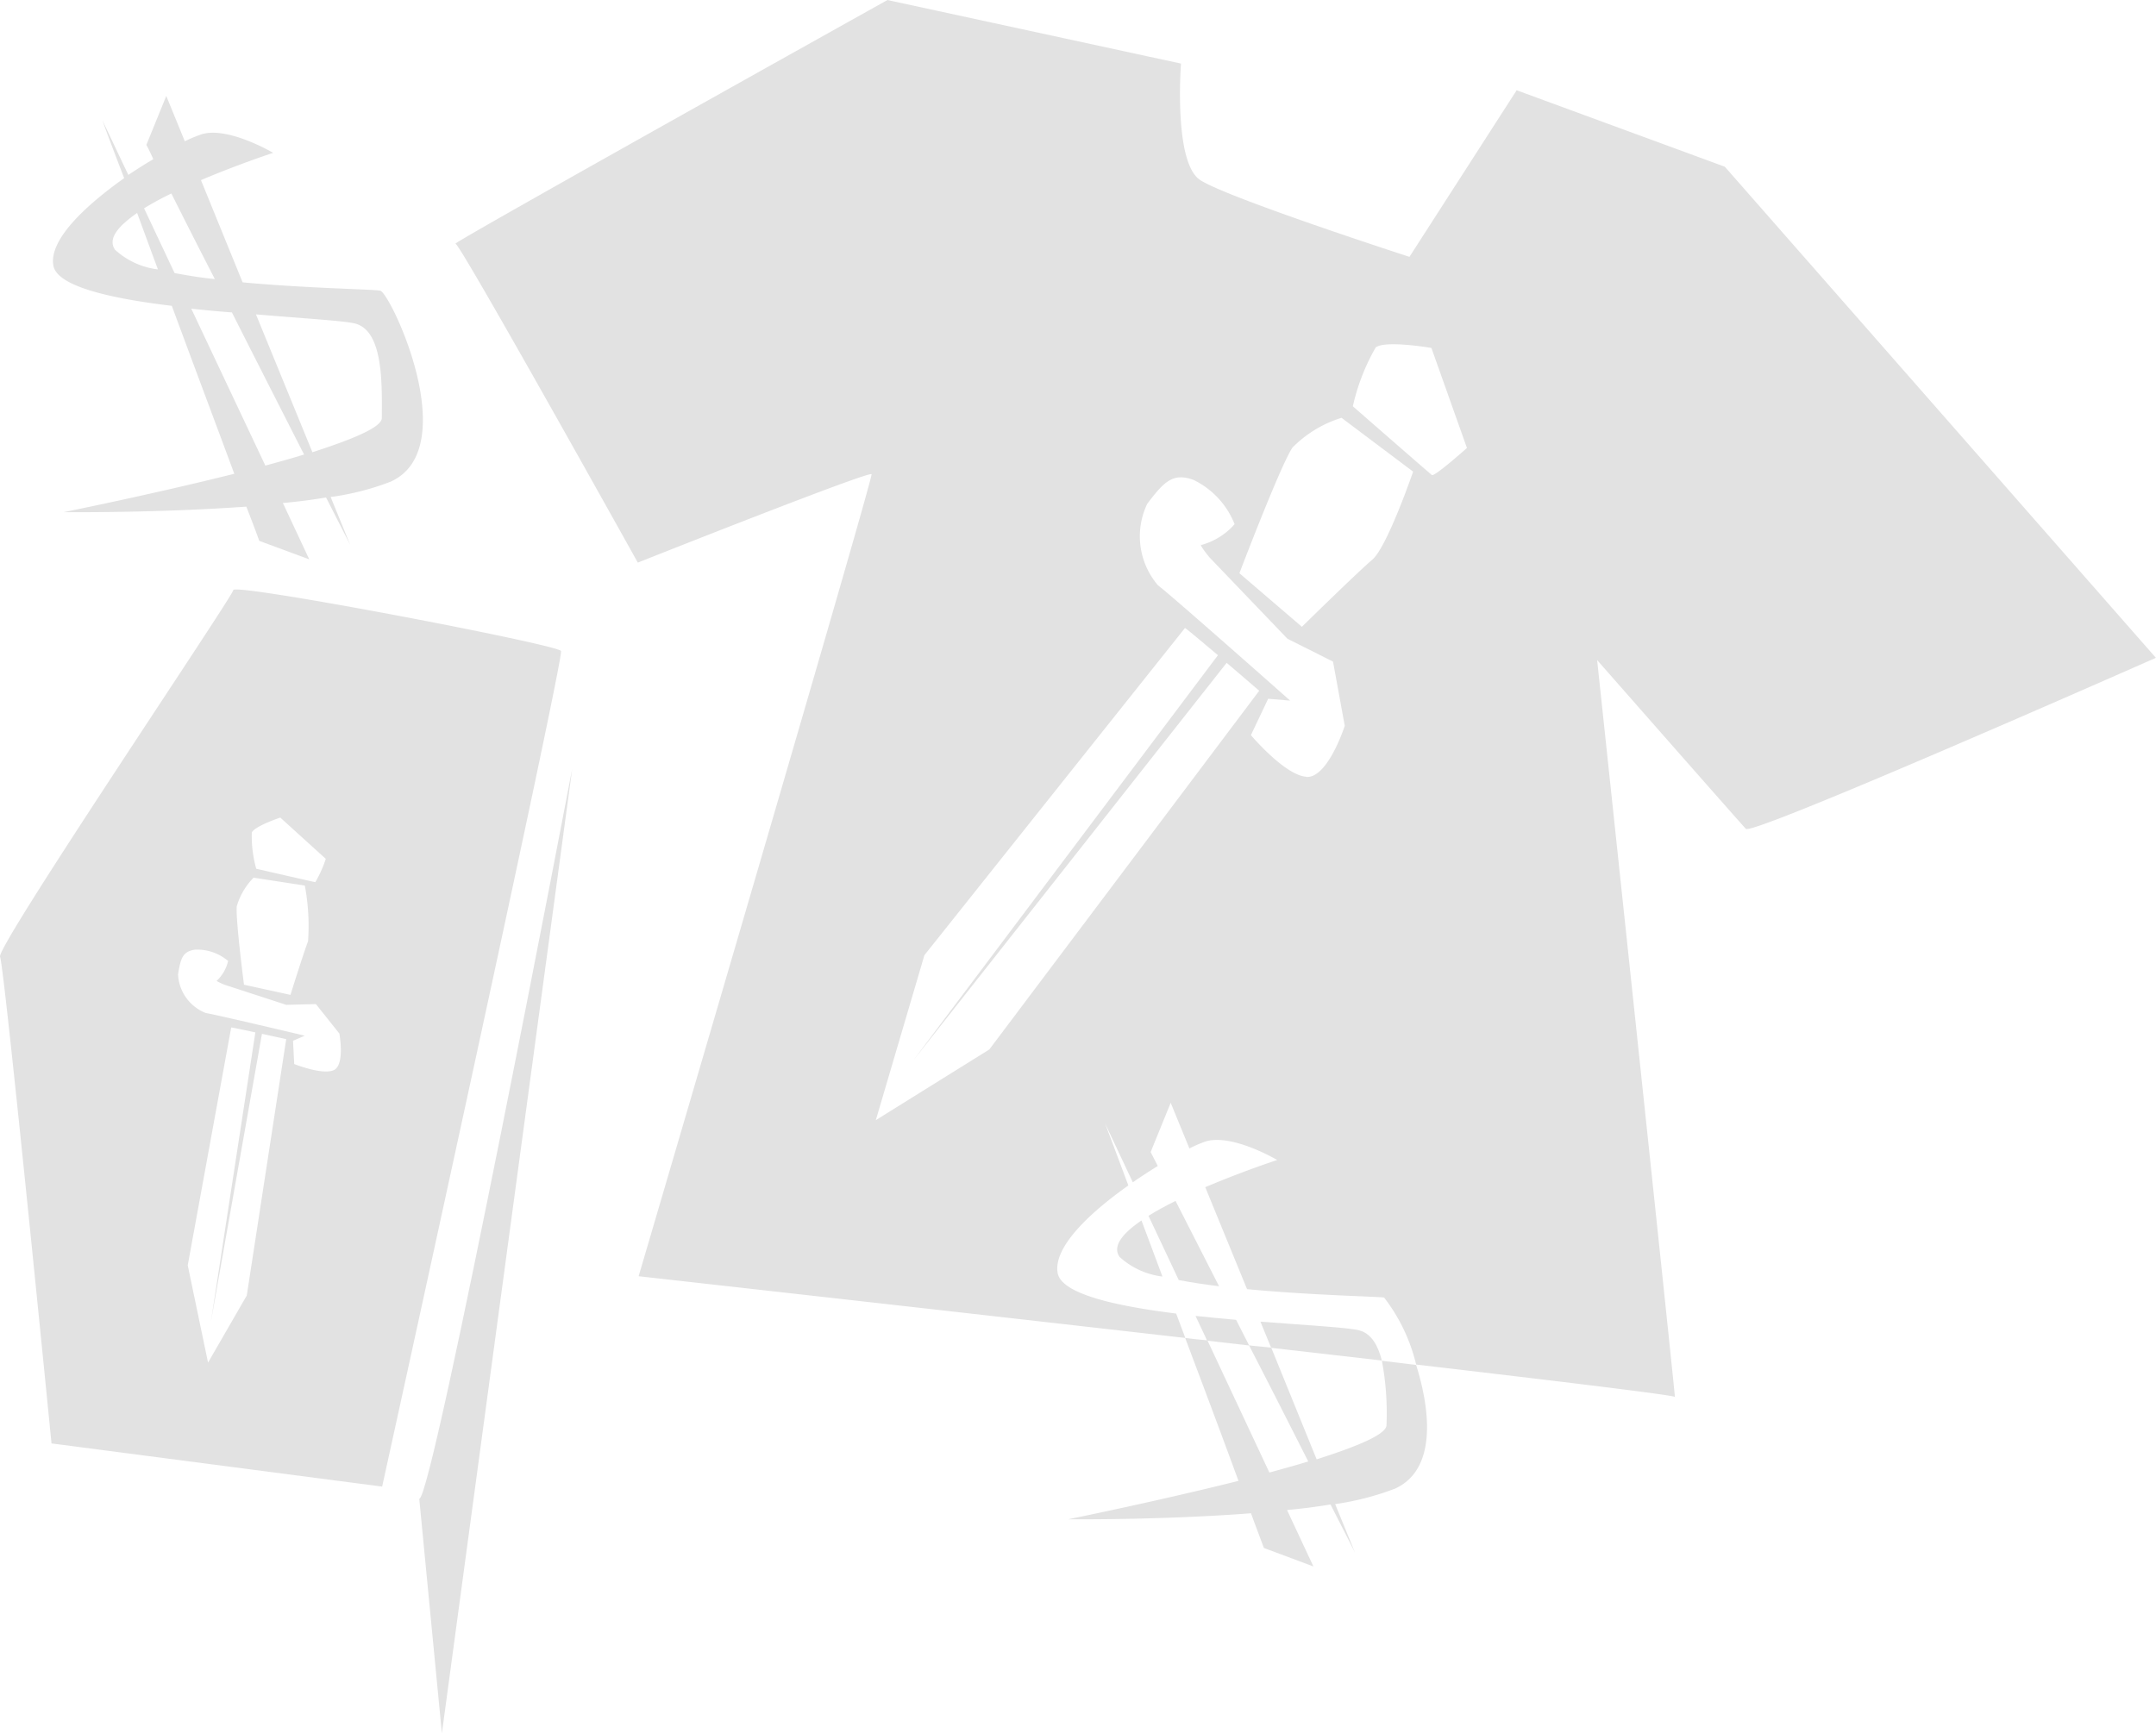 <svg xmlns="http://www.w3.org/2000/svg" width="84.926" height="68.293" viewBox="0 0 84.926 68.293">
  <g id="Group_88" data-name="Group 88" transform="translate(-670.897 -63.401)">
    <path id="Path_143" data-name="Path 143" d="M278.559,45.378l.891,9.24,5.133-38s-5.494,28.787-6.024,28.758" transform="translate(408.853 77.077)" fill="#e2e2e2"/>
    <path id="Path_144" data-name="Path 144" d="M278.688,12.767c-.047.288-9.36,14.061-9.187,14.445s2.027,19.172,2.027,19.172l12.446,1.626.578.075s7.182-32.664,7.045-32.923-12.858-2.685-12.909-2.4M277.694,43.2l-.8-3.833,1.712-9.369c-.009-.013.452.084.952.191l-1.752,11.407,2.012-11.35.955.208L279.22,40.555Zm4.249-14.126.924,1.161s.228,1.239-.221,1.442-1.558-.241-1.558-.241l-.046-.917.463-.2s-3.511-.833-3.9-.893a1.72,1.72,0,0,1-1.092-1.518c.1-.649.188-.906.665-.979a1.886,1.886,0,0,1,1.307.447,1.548,1.548,0,0,1-.436.767c-.1.009.292.168.292.168l2.435.793Zm-.312-2.468c-.162.417-.691,2.105-.691,2.105l-1.83-.4s-.337-2.607-.284-3.091a2.657,2.657,0,0,1,.662-1.126l2.018.31a8.56,8.56,0,0,1,.126,2.207m.7-3.259a4.72,4.72,0,0,1-.412.919c-.073-.011-2.328-.529-2.328-.529a4.833,4.833,0,0,1-.175-1.427c.115-.253,1.123-.589,1.123-.589Z" transform="translate(401.398 73.888)" fill="#e2e2e2"/>
    <path id="Path_145" data-name="Path 145" d="M283.528,9.746c-.219-.055-2.844-.091-5.414-.328l-1.641-4.028c1.458-.62,2.844-1.075,2.844-1.075s-1.786-1.057-2.825-.729a5.824,5.824,0,0,0-.656.273l-.729-1.786L274.323,4s.109.2.273.565c-.31.182-.656.4-.984.62l-1.021-2.151c.128.365.437,1.185.857,2.278-1.513,1.075-2.971,2.424-2.789,3.445.146.82,2.242,1.294,4.666,1.586.875,2.37,1.8,4.83,2.461,6.617-3.281.82-6.726,1.513-6.726,1.513s3.664.036,7.2-.219c.328.838.51,1.349.51,1.349l1.969.729L279.7,18.112q.9-.082,1.7-.219c.456.893.8,1.568.948,1.859l-.766-1.877a10.365,10.365,0,0,0,2.351-.6c2.916-1.294,0-7.455-.4-7.528M273.083,8.124c-.292-.437.146-.93.875-1.44.255.693.529,1.44.82,2.224a3.04,3.04,0,0,1-1.7-.784M274.232,6.5a11.853,11.853,0,0,1,1.075-.583c.456.911,1.057,2.1,1.713,3.372-.565-.055-1.094-.146-1.586-.237Zm4.776,10.135-2.916-6.179c.529.055,1.075.109,1.6.146.966,1.914,1.987,3.919,2.843,5.6-.474.146-1,.292-1.531.437m4.593-1.877c0,.365-1.148.838-2.734,1.349l-2.224-5.432c1.914.164,3.518.255,3.919.365,1.13.31,1.039,2.5,1.039,3.718" transform="translate(402.34 65.108)" fill="#e2e2e2"/>
    <path id="Path_146" data-name="Path 146" d="M301.52,30.1c-.146-.581-.4-1.05-.873-1.187-.406-.115-2.01-.2-3.91-.348l.423,1.032c1.5.171,2.962.341,4.36.5" transform="translate(423.809 86.909)" fill="#e2e2e2"/>
    <path id="Path_147" data-name="Path 147" d="M346.327,25.922,329.343,6.568l-8.2-3.013-4.223,6.564s-7.2-2.333-8.25-3.031-.749-4.584-.749-4.584L296.358,0s-17.2,9.6-17.015,9.6,7.182,12.566,7.182,12.566,9.139-3.633,9.208-3.483-9.176,31.6-9.176,31.6,10.968,1.225,21.534,2.432c-.12-.323-.241-.642-.361-.962-2.411-.3-4.524-.776-4.668-1.6-.177-1.019,1.269-2.373,2.785-3.447-.57-1.526-.944-2.521-.924-2.461l1.1,2.337c.332-.23.665-.447.984-.642-.171-.334-.281-.55-.281-.55l.789-1.941.738,1.8a4.769,4.769,0,0,1,.634-.275c1.052-.323,2.823.729,2.823.729s-1.369.447-2.833,1.072l1.646,4.017c2.572.244,5.189.29,5.4.332a6.982,6.982,0,0,1,1.261,2.639c5.835.682,10.175,1.21,10.191,1.276.049.206-3.062-29.033-3.062-29.033s5.589,6.363,5.858,6.649,16.15-6.737,16.15-6.737m-45.95,15.43L295.9,44.133l1.914-6.5,10.262-12.889c0-.027.623.5,1.3,1.07L297.377,41.778l12.342-15.663c.667.567,1.283,1.1,1.283,1.1Zm12.486-10.745c-.848-.058-2.182-1.64-2.182-1.64l.68-1.433.866.073s-4.668-4.138-5.206-4.542a2.969,2.969,0,0,1-.425-3.21c.682-.906,1.026-1.225,1.815-.948a3.275,3.275,0,0,1,1.628,1.748,2.669,2.669,0,0,1-1.294.815c-.159-.067.31.5.31.5l3.066,3.2,1.794.9.463,2.53s-.665,2.074-1.515,2.014m2.6-8.56c-.589.5-2.774,2.645-2.774,2.645l-2.461-2.111s1.617-4.251,2.089-4.949a4.621,4.621,0,0,1,1.934-1.174l2.82,2.12s-1.019,2.966-1.608,3.469m2.348-3.334c-.1-.077-3.115-2.709-3.115-2.709a8.319,8.319,0,0,1,.9-2.319c.379-.293,2.195.02,2.195.02l1.4,3.941s-1.28,1.143-1.38,1.066" transform="translate(409.496 63.402)" fill="#e2e2e2"/>
    <path id="Path_148" data-name="Path 148" d="M295.384,25.958c-.383.19-.744.385-1.066.585l1.192,2.532c.494.095,1.028.175,1.588.244-.654-1.287-1.245-2.444-1.713-3.361" transform="translate(421.818 84.76)" fill="#e2e2e2"/>
    <path id="Path_149" data-name="Path 149" d="M293.727,27.805a3.052,3.052,0,0,0,1.7.784c-.288-.773-.569-1.524-.826-2.209-.729.5-1.154,1-.869,1.425" transform="translate(421.259 85.108)" fill="#e2e2e2"/>
    <path id="Path_150" data-name="Path 150" d="M296.934,28.6c-.529-.046-1.065-.1-1.6-.155l.458.975q.831.093,1.655.19c-.171-.339-.344-.676-.514-1.01" transform="translate(422.655 86.803)" fill="#e2e2e2"/>
    <path id="Path_151" data-name="Path 151" d="M305.432,34.864a10.914,10.914,0,0,1-2.333.6l.784,1.914c-.146-.292-.492-.966-.966-1.9-.547.091-1.112.164-1.713.219l1.039,2.224-1.95-.729s-.2-.529-.51-1.367c-3.536.273-7.2.237-7.2.237s3.427-.693,6.708-1.513c-.565-1.549-1.331-3.591-2.1-5.632.292.036.583.073.875.091l2.443,5.213c.529-.146,1.057-.292,1.531-.437-.693-1.367-1.513-2.989-2.333-4.575.292.036.583.055.875.091L302.37,33.7c1.6-.51,2.752-.984,2.752-1.349a11.144,11.144,0,0,0-.182-2.534c.456.055.911.109,1.349.164.583,1.859.8,4.156-.857,4.885" transform="translate(420.39 87.199)" fill="#e2e2e2"/>
  </g>
</svg>
